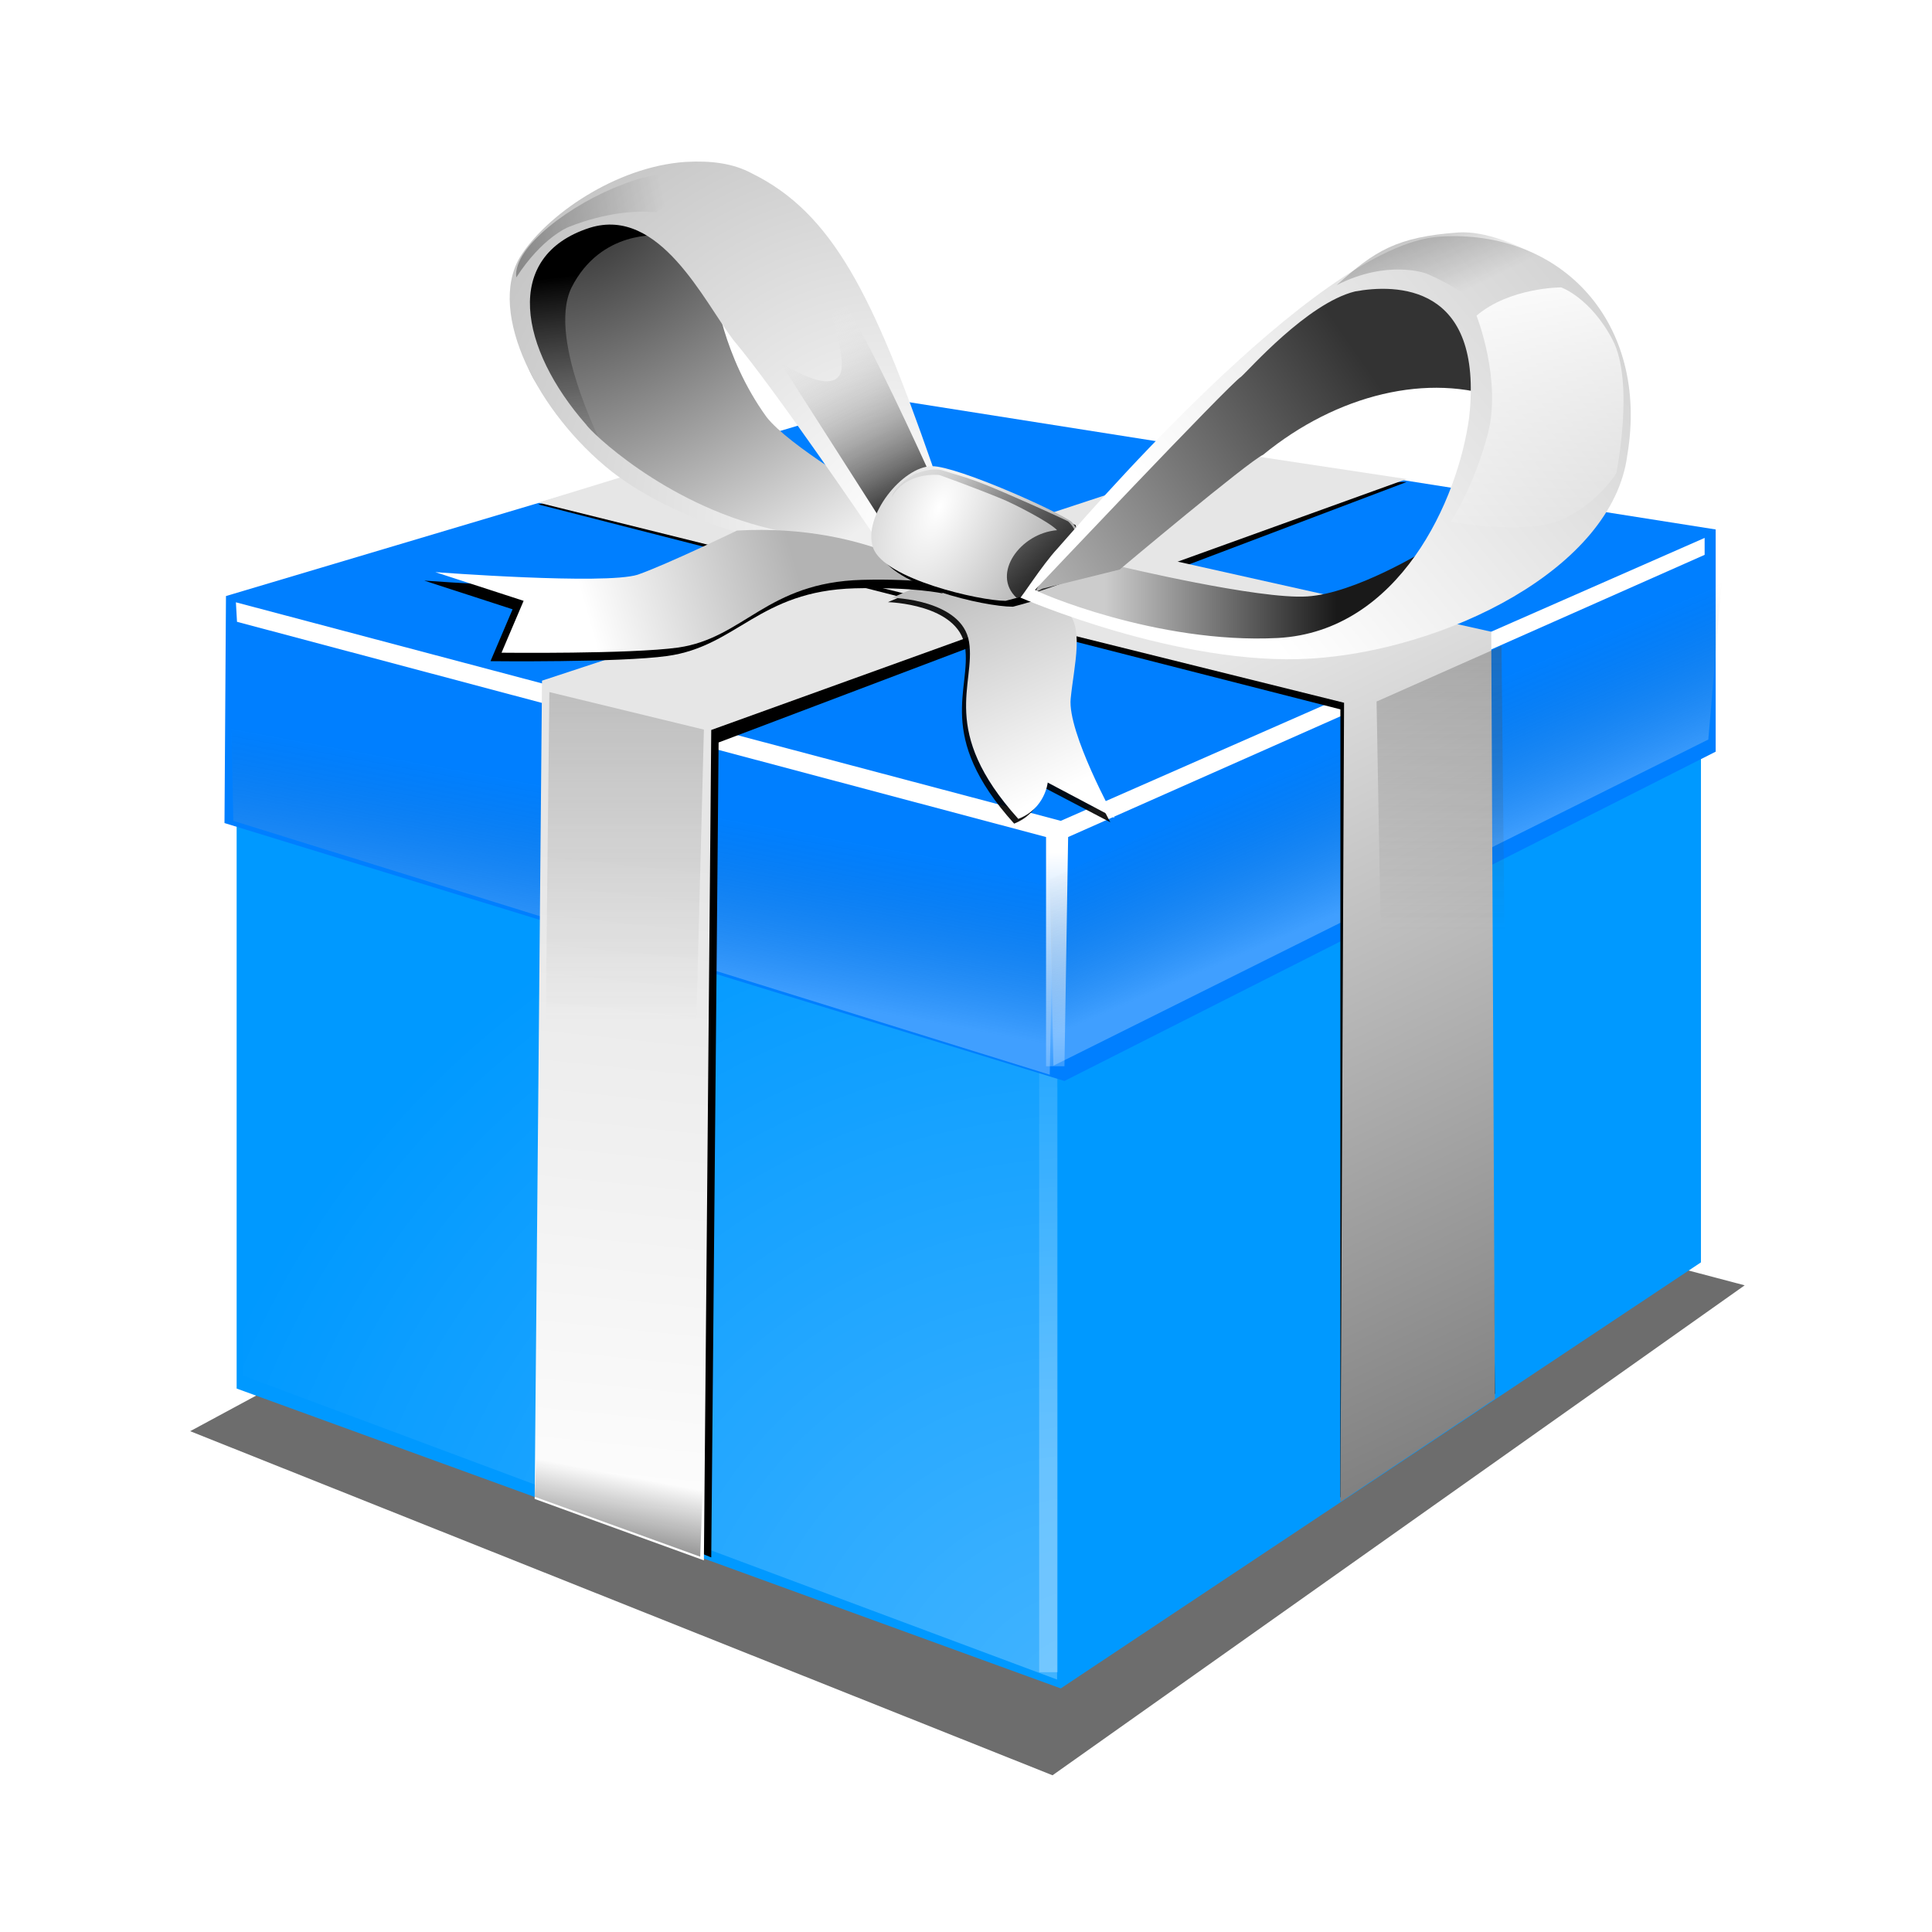 <svg:svg xmlns:dc="http://purl.org/dc/elements/1.1/" xmlns:ns1="http://sodipodi.sourceforge.net/DTD/sodipodi-0.dtd" xmlns:ns2="http://www.inkscape.org/namespaces/inkscape" xmlns:ns3="http://www.w3.org/1999/xlink" xmlns:ns5="http://creativecommons.org/ns#" xmlns:rdf="http://www.w3.org/1999/02/22-rdf-syntax-ns#" xmlns:svg="http://www.w3.org/2000/svg" height="830.567" id="svg5520" version="1.0" viewBox="-39.526 -54.112 830.567 830.567" width="830.567" ns1:docname="Minduka_Present_Blue_Pack-repack.svg" ns1:version="0.32" ns2:output_extension="org.inkscape.output.svg.inkscape" ns2:version="0.46">
  <svg:defs id="defs5522">
    <svg:filter id="filter5389" ns2:collect="always">
      <svg:feGaussianBlur id="feGaussianBlur5391" stdDeviation="0.08" ns2:collect="always" />
    </svg:filter>
    <svg:linearGradient gradientUnits="userSpaceOnUse" id="linearGradient3217" x1="1031.8" x2="1032.4" y1="164.11" y2="171.9" ns2:collect="always">
      <svg:stop id="stop5295" offset="0" style="stop-color:#ffffff" />
      <svg:stop id="stop5297" offset="1" style="stop-color:#ffffff;stop-opacity:0" />
    </svg:linearGradient>
    <svg:linearGradient gradientTransform="translate(22.425 .718)" gradientUnits="userSpaceOnUse" id="linearGradient3215" x1="1006.5" x2="1008.2" y1="161.72" y2="163.86" ns2:collect="always" ns3:href="#linearGradient5119" />
    <svg:filter id="filter5115" ns2:collect="always">
      <svg:feGaussianBlur id="feGaussianBlur5117" stdDeviation="0.07" ns2:collect="always" />
    </svg:filter>
    <svg:linearGradient id="linearGradient5119" ns2:collect="always">
      <svg:stop id="stop5121" offset="0" style="stop-color:#000000" />
      <svg:stop id="stop5123" offset="1" style="stop-color:#000000;stop-opacity:0" />
    </svg:linearGradient>
    <svg:linearGradient gradientUnits="userSpaceOnUse" id="linearGradient3213" x1="1004.5" x2="1008.6" y1="162.97" y2="162.04" ns2:collect="always" ns3:href="#linearGradient5119" />
    <svg:linearGradient gradientUnits="userSpaceOnUse" id="linearGradient3211" x1="1036.5" x2="1025.1" y1="164.83" y2="174.4" ns2:collect="always">
      <svg:stop id="stop4809" offset="0" style="stop-color:#cccccc" />
      <svg:stop id="stop4811" offset="1" style="stop-color:#ffffff" />
    </svg:linearGradient>
    <svg:linearGradient gradientUnits="userSpaceOnUse" id="linearGradient3209" x1="1027.7" x2="1017.1" y1="166.91" y2="174.3" ns2:collect="always">
      <svg:stop id="stop4817" offset="0" style="stop-color:#333333" />
      <svg:stop id="stop4819" offset="1" style="stop-color:#cccccc" />
    </svg:linearGradient>
    <svg:filter id="filter5073" ns2:collect="always">
      <svg:feGaussianBlur id="feGaussianBlur5075" stdDeviation="0.053" ns2:collect="always" />
    </svg:filter>
    <svg:linearGradient gradientUnits="userSpaceOnUse" id="linearGradient3207" x1="1019.5" x2="1015.7" y1="174.22" y2="169.45" ns2:collect="always">
      <svg:stop id="stop4951" offset="0" style="stop-color:#000000" />
      <svg:stop id="stop4953" offset="1" style="stop-color:#000000;stop-opacity:0" />
    </svg:linearGradient>
    <svg:linearGradient gradientUnits="userSpaceOnUse" id="linearGradient3205" x1="1020.7" x2="1027" y1="173.07" y2="173.07" ns2:collect="always">
      <svg:stop id="stop5399" offset="0" style="stop-color:#cccccc" />
      <svg:stop id="stop5401" offset="1" style="stop-color:#191919" />
    </svg:linearGradient>
    <svg:radialGradient cx="999.93" cy="205.93" gradientTransform="matrix(3.54 1.639 -3.248 7.016 -1854.7 -2912.8)" gradientUnits="userSpaceOnUse" id="radialGradient3203" r="2.865" ns2:collect="always">
      <svg:stop id="stop4803" offset="0" style="stop-color:#ffffff" />
      <svg:stop id="stop4805" offset="1" style="stop-color:#000000" />
    </svg:radialGradient>
    <svg:filter id="filter4943" ns2:collect="always">
      <svg:feGaussianBlur id="feGaussianBlur4945" stdDeviation="0.105" ns2:collect="always" />
    </svg:filter>
    <svg:linearGradient gradientUnits="userSpaceOnUse" id="linearGradient3201" x1="1015.5" x2="1013" y1="170.63" y2="165.69" ns2:collect="always">
      <svg:stop id="stop4893" offset="0" style="stop-color:#333333" />
      <svg:stop id="stop4895" offset="1" style="stop-color:#ffffff;stop-opacity:0" />
    </svg:linearGradient>
    <svg:filter id="filter4875" ns2:collect="always">
      <svg:feGaussianBlur id="feGaussianBlur4877" stdDeviation="0.084" ns2:collect="always" />
    </svg:filter>
    <svg:linearGradient gradientUnits="userSpaceOnUse" id="linearGradient3199" x1="1012.3" x2="1006.7" y1="172.48" y2="174.09" ns2:collect="always">
      <svg:stop id="stop2957" offset="0" style="stop-color:#b3b3b3" />
      <svg:stop id="stop2959" offset="1" style="stop-color:#ffffff" />
    </svg:linearGradient>
    <svg:radialGradient cx="990.44" cy="209.14" gradientTransform="matrix(-1.821 -2.225 2.135 -1.747 2372.2 2740.6)" gradientUnits="userSpaceOnUse" id="radialGradient3197" r="5.838" ns2:collect="always">
      <svg:stop id="stop4206" offset="0" style="stop-color:#ffffff" />
      <svg:stop id="stop4208" offset="1" style="stop-color:#b3b3b3" />
    </svg:radialGradient>
    <svg:filter id="filter5203" ns2:collect="always">
      <svg:feGaussianBlur id="feGaussianBlur5205" stdDeviation="0.149" ns2:collect="always" />
    </svg:filter>
    <svg:linearGradient gradientUnits="userSpaceOnUse" id="linearGradient3195" x1="1006.7" x2="1006.1" y1="170.13" y2="164.62" ns2:collect="always">
      <svg:stop id="stop5135" offset="0" style="stop-color:#7f7f7f;stop-opacity:0" />
      <svg:stop id="stop5137" offset="1" style="stop-color:#000000" />
    </svg:linearGradient>
    <svg:filter height="1.201" id="filter4358" width="1.048" x="-.024" y="-.1" ns2:collect="always">
      <svg:feGaussianBlur id="feGaussianBlur4360" stdDeviation="0.14" ns2:collect="always" />
    </svg:filter>
    <svg:linearGradient gradientTransform="translate(17.482 -35.69)" gradientUnits="userSpaceOnUse" id="linearGradient3193" x1="999.14" x2="1003" y1="206.81" y2="213.36" ns2:collect="always">
      <svg:stop id="stop4364" offset="0" style="stop-color:#b3b3b3" />
      <svg:stop id="stop4366" offset="1" style="stop-color:#ffffff" />
    </svg:linearGradient>
    <svg:filter id="filter4332" ns2:collect="always">
      <svg:feGaussianBlur id="feGaussianBlur4334" stdDeviation="0.08" ns2:collect="always" />
    </svg:filter>
    <svg:linearGradient gradientTransform="translate(22.384 -.586)" gradientUnits="userSpaceOnUse" id="linearGradient3191" x1="991.1" x2="991.1" y1="208.36" y2="220.49" ns2:collect="always" ns3:href="#linearGradient3969" />
    <svg:linearGradient gradientTransform="translate(16.514 -35.636)" gradientUnits="userSpaceOnUse" id="linearGradient3189" x1="990.99" x2="991.81" y1="237.27" y2="232.99" ns2:collect="always">
      <svg:stop id="stop4017" offset="0" style="stop-color:#000000" />
      <svg:stop id="stop4019" offset="1" style="stop-color:#000000;stop-opacity:0" />
    </svg:linearGradient>
    <svg:filter id="filter4009" ns2:collect="always">
      <svg:feGaussianBlur id="feGaussianBlur4011" stdDeviation="0.151" ns2:collect="always" />
    </svg:filter>
    <svg:linearGradient id="linearGradient3969" ns2:collect="always">
      <svg:stop id="stop3971" offset="0" style="stop-color:#4d4d4d" />
      <svg:stop id="stop3973" offset="1" style="stop-color:#4d4d4d;stop-opacity:0" />
    </svg:linearGradient>
    <svg:linearGradient gradientTransform="translate(16.514 -35.636)" gradientUnits="userSpaceOnUse" id="linearGradient3187" x1="991.1" x2="991.1" y1="208.36" y2="220.49" ns2:collect="always" ns3:href="#linearGradient3969" />
    <svg:radialGradient cx="1006.3" cy="164.89" gradientTransform="matrix(.99 1.758 -2.708 1.524 456.92 -1857.2)" gradientUnits="userSpaceOnUse" id="radialGradient3185" r="5.473" ns2:collect="always">
      <svg:stop id="stop4825" offset="0" style="stop-color:#333333" />
      <svg:stop id="stop4827" offset="1" style="stop-color:#efefef" />
    </svg:radialGradient>
    <svg:linearGradient gradientTransform="translate(16.514 -35.636)" gradientUnits="userSpaceOnUse" id="linearGradient3183" x1="1007.9" x2="1020" y1="210.21" y2="235.48" ns2:collect="always">
      <svg:stop id="stop4306" offset="0" style="stop-color:#e6e6e6" />
      <svg:stop id="stop4308" offset="1" style="stop-color:#666666" />
    </svg:linearGradient>
    <svg:filter id="filter3954" ns2:collect="always">
      <svg:feGaussianBlur id="feGaussianBlur3956" stdDeviation="0.146" ns2:collect="always" />
    </svg:filter>
    <svg:linearGradient gradientTransform="translate(30.258 -36.49)" gradientUnits="userSpaceOnUse" id="linearGradient3181" x1="991.58" x2="992.39" y1="219.12" y2="214.7" ns2:collect="always" ns3:href="#linearGradient4224" />
    <svg:linearGradient gradientTransform="translate(16.514 -35.636)" gradientUnits="userSpaceOnUse" id="linearGradient3179" x1="994.01" x2="996.02" y1="235.88" y2="216.38" ns2:collect="always">
      <svg:stop id="stop3960" offset="0" style="stop-color:#ffffff" />
      <svg:stop id="stop3962" offset="1" style="stop-color:#e6e6e6" />
    </svg:linearGradient>
    <svg:filter id="filter3936" ns2:collect="always">
      <svg:feGaussianBlur id="feGaussianBlur3938" stdDeviation="0.191" ns2:collect="always" />
    </svg:filter>
    <svg:filter id="filter3840" ns2:collect="always">
      <svg:feGaussianBlur id="feGaussianBlur3842" stdDeviation="0.291" ns2:collect="always" />
    </svg:filter>
    <svg:linearGradient gradientTransform="translate(16.514 -35.636)" gradientUnits="userSpaceOnUse" id="linearGradient3177" x1="1002.8" x2="1003.1" y1="215.93" y2="223.38" ns2:collect="always" ns3:href="#linearGradient3892" />
    <svg:filter id="filter4286" ns2:collect="always">
      <svg:feGaussianBlur id="feGaussianBlur4288" stdDeviation="0.18" ns2:collect="always" />
    </svg:filter>
    <svg:linearGradient id="linearGradient4224" ns2:collect="always">
      <svg:stop id="stop4226" offset="0" style="stop-color:#ffffff" />
      <svg:stop id="stop4228" offset="1" style="stop-color:#4d4d4d;stop-opacity:0" />
    </svg:linearGradient>
    <svg:linearGradient gradientTransform="translate(16.514 -35.636)" gradientUnits="userSpaceOnUse" id="linearGradient3175" x1="991.58" x2="992.39" y1="219.12" y2="214.7" ns2:collect="always" ns3:href="#linearGradient4224" />
    <svg:filter height="1.049" id="filter3888" width="2.454" x="-.727" y="-.024" ns2:collect="always">
      <svg:feGaussianBlur id="feGaussianBlur3890" stdDeviation="0.157" ns2:collect="always" />
    </svg:filter>
    <svg:linearGradient id="linearGradient3892" ns2:collect="always">
      <svg:stop id="stop3894" offset="0" style="stop-color:#ffffff" />
      <svg:stop id="stop3896" offset="1" style="stop-color:#ffffff;stop-opacity:0" />
    </svg:linearGradient>
    <svg:linearGradient gradientUnits="userSpaceOnUse" id="linearGradient3173" x1="1002.9" x2="1002.9" y1="233.49" y2="218.97" ns2:collect="always" ns3:href="#linearGradient3892" />
    <svg:filter id="filter4049" ns2:collect="always">
      <svg:feGaussianBlur id="feGaussianBlur4051" stdDeviation="0.287" ns2:collect="always" />
    </svg:filter>
    <svg:radialGradient cx="985.76" cy="238.35" gradientTransform="matrix(1.164 -1.975 2.046 1.206 -614.23 1863.9)" gradientUnits="userSpaceOnUse" id="radialGradient3171" r="11.035" ns2:collect="always">
      <svg:stop id="stop4027" offset="0" style="stop-color:#ffffff" />
      <svg:stop id="stop4029" offset="1" style="stop-color:#ffffff;stop-opacity:0" />
    </svg:radialGradient>
    <svg:filter height="1.266" id="filter4715" width="1.119" x="-.06" y="-.133" ns2:collect="always">
      <svg:feGaussianBlur id="feGaussianBlur4717" stdDeviation="2.386" ns2:collect="always" />
    </svg:filter>
  </svg:defs>
  <ns1:namedview bordercolor="#666666" borderopacity="1.0" id="base" pagecolor="#ffffff" showgrid="false" ns2:current-layer="layer1" ns2:cx="378.57143" ns2:cy="522.85714" ns2:document-units="px" ns2:pageopacity="0.0" ns2:pageshadow="2" ns2:window-height="713" ns2:window-width="831" ns2:window-x="69" ns2:window-y="30" ns2:zoom="0.35" />
  <svg:g id="layer1" transform="translate(-20.222 -117.74)" ns2:groupmode="layer" ns2:label="Camada 1">
    <svg:g id="g5182" transform="matrix(7.343 0 0 7.343 -9368.7 -4243.3)">
      <svg:path d="m1281.8 669.91l53.2 20.64 42.7-29.39-53.2-13.65-42.7 22.4z" id="path4665" style="opacity:.756;filter:url(#filter4715);fill-rule:evenodd;fill:#000000" transform="matrix(.949 0 0 .976 67.945 16.493)" ns1:nodetypes="ccccc" />
      <svg:g id="g3101" transform="matrix(2.154 0 0 2.154 -860.66 248.1)">
        <svg:g id="g3103">
          <svg:path d="m997.1 177.34v17.52l22.4 8.15 17.4-11.58v-16.64l-17.9 9.44-21.9-6.89z" id="path3105" style="fill-rule:evenodd;fill:#0099ff" ns1:nodetypes="ccccccc" />
          <svg:path d="m997.28 194.51l22.12 8.26v-17.07l-22.12-6.72v15.53z" id="path3107" style="opacity:.525;filter:url(#filter4049);fill-rule:evenodd;fill:url(#radialGradient3171)" ns1:nodetypes="ccccc" />
          <svg:rect height="15.805" id="rect3109" style="opacity:.522;filter:url(#filter3888);fill:url(#linearGradient3173)" transform="matrix(1.138 0 0 1.138 -122.16 -68.53)" width=".439" x="1002.7" y="222.42" />
          <svg:path d="m1014.8 167.96l22.5 3.55v6.04l-17.7 8.95-22.83-7.01 0.04-6.17 17.99-5.36z" id="path3111" style="fill:#007fff" ns1:nodetypes="ccccccc" />
          <svg:path d="m996.92 175.07l0.09 4.36 22.19 6.9 0.1-5.08-22.38-6.18z" id="path3113" style="opacity:.5;filter:url(#filter4286);fill-rule:evenodd;fill:url(#linearGradient3175)" ns1:nodetypes="ccccc" />
          <svg:path d="m997.08 173.49l22.42 5.94 17.5-7.69v0.46l-17.3 7.67-0.1 6.23h-0.5v-6.23l-21.99-5.85-0.03-0.53z" id="path3115" style="filter:url(#filter3840);fill-rule:evenodd;fill:url(#linearGradient3177)" ns1:nodetypes="cccccccccc" />
          <svg:path d="m1023.9 170.19l-18.3 5.78-0.2 21.61 4.6 1.87 0.2-22.15 18.7-7.08-5-0.03z" id="path3117" style="filter:url(#filter3936);fill-rule:evenodd;fill:#000000" ns1:nodetypes="ccccccc" />
          <svg:path d="m1024.2 169.43l-18.8 6.19-0.2 22.24 4.6 1.67 0.2-22.57 18.9-6.82-4.7-0.71z" id="path3119" style="fill-rule:evenodd;fill:url(#linearGradient3179)" ns1:nodetypes="ccccccc" />
          <svg:path d="m1014.7 176.33l0.4 4.61 17.8 4.54 0.1-5.09-18.3-4.06z" id="path3121" style="opacity:.5;filter:url(#filter4286);fill-rule:evenodd;fill:url(#linearGradient3181)" transform="matrix(-1 .243 0 1 2052.2 -250.39)" ns1:nodetypes="ccccc" />
          <svg:path d="m1005.3 170.83l21.8 5.57v21.42l4.2-2.82-0.2-20.54-21.6-4.75-4.2 1.12z" id="path3123" style="filter:url(#filter3954);fill-rule:evenodd;fill:#000000" ns1:nodetypes="ccccccc" />
          <svg:path d="m1005.3 170.78l21.9 5.44-0.1 21.72 4.2-2.8-0.1-20.85-21.6-4.83-4.3 1.32z" id="path3125" style="fill-rule:evenodd;fill:url(#linearGradient3183)" ns1:nodetypes="ccccccc" />
          <svg:path d="m1010.1 164.99s0.2 1.8 1.4 3.46c0.6 0.78 2.9 2.12 2.9 2.12l1.3 1.51s-1.3 0.43-2 0.35c-0.6-0.09-3.8-1.03-5-1.72s-3.4-3.13-3.5-3.69c-0.2-0.56-0.8-2.03-0.2-2.98 0.5-0.95 1.5-1.39 1.8-1.43 0.3-0.05 3.1 1.42 3.1 1.42l0.2 0.96z" id="path3127" style="fill-rule:evenodd;fill:url(#radialGradient3185)" ns1:nodetypes="csccssssscc" />
          <svg:path d="m1005.6 175.93l4.2 1.02-0.3 11.59-4-3.55 0.1-9.06z" id="path3129" style="opacity:.591;filter:url(#filter4009);fill-rule:evenodd;fill:url(#linearGradient3187)" ns1:nodetypes="ccccc" />
          <svg:path d="m1005.3 195.27l-0.1 2.53 4.5 1.63 0.1-2.79-4.5-1.37z" id="path3131" style="fill-rule:evenodd;fill:url(#linearGradient3189)" ns1:nodetypes="ccccc" />
          <svg:path d="m1011.5 210.58l4.1 1.82-0.2 11.19-4-3.55 0.1-9.46z" id="path3133" style="opacity:.674;filter:url(#filter4009);fill-rule:evenodd;fill:url(#linearGradient3191)" transform="matrix(-.828 0 0 .828 1869 .32)" ns1:nodetypes="ccccc" />
          <svg:g id="g3135" transform="matrix(.995 .097 -.097 .995 21.678 -97.313)">
            <svg:path d="m1015 173.21s1.9-0.14 2.2 0.99-0.6 2.48 1.8 4.67c0.7-0.36 0.7-1.06 0.7-1.06l1.9 0.77s-1.5-2.19-1.5-3.11c0-0.91 0.2-2.05-0.4-2.4-0.7-0.35-3.8-0.35-3.8-0.35l-0.9 0.49z" id="path3137" style="opacity:.953;filter:url(#filter4332);fill-rule:evenodd;fill:#000000" ns1:nodetypes="cscccsscc" />
            <svg:path d="m1015.1 173.08s1.9-0.14 2.2 0.99-0.6 2.47 1.8 4.66c0.7-0.35 0.7-1.06 0.7-1.06l1.9 0.78s-1.5-2.19-1.5-3.11 0.2-2.05-0.4-2.4c-0.7-0.36-3.8-0.36-3.8-0.36l-0.9 0.5z" id="path3139" style="fill-rule:evenodd;fill:url(#linearGradient3193)" ns1:nodetypes="cscccsscc" />
          </svg:g>
          <svg:path d="m1010.4 171.77s-1.8 0.92-2.7 1.2c-0.8 0.28-5.5-0.07-5.5-0.07l2.4 0.78-0.6 1.41s3.5 0.04 4.8-0.14c1.9-0.26 2.5-1.77 5.1-1.84 1.6-0.04 2.4 0.14 2.4 0.14s-2.1-1.69-5.9-1.48z" id="path3141" style="filter:url(#filter4358);fill-rule:evenodd;fill:#000000" ns1:nodetypes="cscccsscc" />
          <svg:path d="m1008.6 163.52s-1.1-0.63-1.5-0.63c-0.5 0-2 0.58-2.1 1.36-0.2 0.79-0.4 2.42 0.3 3.36 0.8 0.95 1.9 1.94 1.9 1.94s-1.7-3.16-1-4.61c0.8-1.59 2.4-1.42 2.4-1.42z" id="path3143" style="filter:url(#filter5203);fill-rule:evenodd;fill:url(#linearGradient3195)" ns1:nodetypes="cssscsc" />
          <svg:path d="m1009.3 161.52c-1.9 0.13-3.8 1.46-4.5 2.59-0.9 1.52 0.5 4.25 2.5 5.83 2.8 2.16 7 2.24 7 2.24 0-0.07 2.8 0.76 1.7-2.44-1.6-4.59-2.7-6.83-4.9-7.91-0.5-0.27-1.1-0.35-1.8-0.31zm-2.6 1.79c1.9-0.59 3.1 2 3.9 3.05 1.1 1.3 3.7 5.13 3.7 5.13l0.5 0.69s-0.3 0-3.2-0.69-4.9-2.66-5-2.83c-1.8-2.05-2.3-4.58 0.1-5.35z" id="path3145" style="fill-rule:evenodd;fill:url(#radialGradient3197)" ns1:nodetypes="csssssccsccscc" />
          <svg:path d="m1010.7 171.54s-1.9 0.92-2.7 1.2c-0.9 0.28-5.5-0.07-5.5-0.07l2.4 0.78-0.6 1.41s3.5 0.04 4.8-0.14c1.8-0.26 2.4-1.77 5-1.84 1.6-0.04 2.4 0.14 2.4 0.14s-2.1-1.69-5.8-1.48z" id="path3147" style="fill-rule:evenodd;fill:url(#linearGradient3199)" ns1:nodetypes="cscccsscc" />
          <svg:path d="m1019.9 171.39s-3.1-1.43-3.8-1.43-1.9 1.37-1.5 2.21c0.3 0.85 2.8 1.44 3.6 1.44 0.7-0.18 1.3-0.4 2-0.72 0-0.45-0.3-1.5-0.3-1.5z" id="path3149" style="filter:url(#filter4875);fill-rule:evenodd;fill:#000000" ns1:nodetypes="cssccc" />
          <svg:path d="m1011.9 167.01l2.8 4.38 1.4-1.04s-1.4-3.13-2.2-4.52-1.3-2.02-1.3-2.02 1.2 2.92 0.9 3.48-1.5-0.28-1.6-0.28z" id="path3151" style="filter:url(#filter4943);fill-rule:evenodd;fill:url(#linearGradient3201)" />
          <svg:path d="m1019.8 171.31c-0.3-0.26-3.1-1.52-3.8-1.52-0.8 0-1.9 1.37-1.6 2.22s2.9 1.44 3.6 1.44c0.7-0.18 1.4-0.4 2.1-0.72 0-0.46 0.1-0.97-0.3-1.42z" id="path3153" style="fill-rule:evenodd;fill:url(#radialGradient3203)" ns1:nodetypes="cssccc" />
          <svg:path d="m1018.6 173.42s2.3 0.82 3.7 1.04 4.2 0.69 4.9 0.43c0.6-0.26 4.4-1.04 4.9-1.86 0.6-0.82-2.7-0.95-2.7-0.95s-1.9 1.17-3.2 1.25c-1.3 0.09-5.1-0.82-5.1-0.82l-2.4 0.65-0.1 0.26z" id="path3155" style="fill-rule:evenodd;fill:url(#linearGradient3205)" ns1:nodetypes="cssscsccc" />
          <svg:path d="m1015.6 169.98s0.4-0.17 0.7-0.07c0.4 0.13 0.7 0.18 1.6 0.57 1 0.43 1.7 0.76 1.8 0.81 0.5 0.48 0.1 0.98 0.2 1.54-0.4 0.17-1.4 0.51-1.6 0.54-0.7-0.65 0.1-1.76 1.1-1.84-0.2-0.22-1.2-0.73-1.5-0.85-0.8-0.33-1.7-0.65-1.7-0.65s-0.9-0.11-1.3 0.61c0.1-0.36 0.7-0.7 0.7-0.66z" id="path3157" style="filter:url(#filter5073);fill-rule:evenodd;fill:url(#linearGradient3207)" ns1:nodetypes="csscccccccc" />
          <svg:g id="g3159">
            <svg:path d="m1019 173.12l2.1-0.52s3.5-2.94 3.9-3.12c2-1.64 4.5-2.25 6.5-1.51 0 0-0.2-2.64-0.9-2.98-0.7-0.35-2.6-0.61-2.6-0.61s-2.6 1.73-2.9 2.03-4.7 4.63-4.7 4.63l-1.3 1.62-0.3 0.56 0.2-0.1z" id="path3161" style="fill-rule:evenodd;fill:url(#linearGradient3209)" ns1:nodetypes="ccccscscccc" />
            <svg:path d="m1029.8 163.55c-3.4 0.22-10 8.06-10.4 8.49s-1 1.37-1 1.32c0 0 4.3 1.88 7.9 1.66s8.2-2.41 8.6-5.54c0.6-3.6-1.8-6.14-5.1-5.93zm-2.3 1.49c1.1-0.2 3.5-0.22 3.1 3.42-0.3 2.25-1.9 5.82-5.2 6-3.3 0.17-6.6-1.27-6.6-1.31 0 0 5.3-5.61 5.6-5.79 0.2-0.17 1.8-2 3.1-2.32z" id="path3163" style="fill-rule:evenodd;fill:url(#linearGradient3211)" ns1:nodetypes="cscssccssssc" />
          </svg:g>
          <svg:path d="m1004.7 164.66c-0.1-0.82 1.5-2.01 2.9-2.53 1.3-0.53 3-0.36 3-0.36s-1.5 0.67-2.1 1.12c-1.2-0.12-2.4 0.41-2.4 0.41s-0.7 0.28-1.4 1.36z" id="path3165" style="opacity:.558;filter:url(#filter5115);fill-rule:evenodd;fill:url(#linearGradient3213)" ns1:nodetypes="cscccc" />
          <svg:path d="m1026.8 165.52c0.8-1.14 1.3-1.64 2.9-2.13 1.4-0.42 3.8 0.67 3.8 0.67s-1.3 1.37-1.9 1.83c-0.7-0.94-2.5-1.22-2.5-1.22s-1.1-0.15-2.3 0.85z" id="path3167" style="opacity:.558;filter:url(#filter5115);fill-rule:evenodd;fill:url(#linearGradient3215)" transform="matrix(.975 .223 -.223 .975 62.78 -225.49)" ns1:nodetypes="cscccc" ns2:transform-center-y="-0.94061226" />
          <svg:path d="m1030.8 165.7s0.7 1.76 0.3 3.24-1 2.36-1 2.36 2 0.38 3-0.05c1-0.44 1.5-1.27 1.5-1.27s0.5-2.47-0.1-3.62-1.4-1.43-1.4-1.43-1.4 0-2.3 0.77z" id="path3169" style="filter:url(#filter5389);fill-rule:evenodd;fill:url(#linearGradient3217)" />
        </svg:g>
      </svg:g>
    </svg:g>
  </svg:g>
</svg:svg>